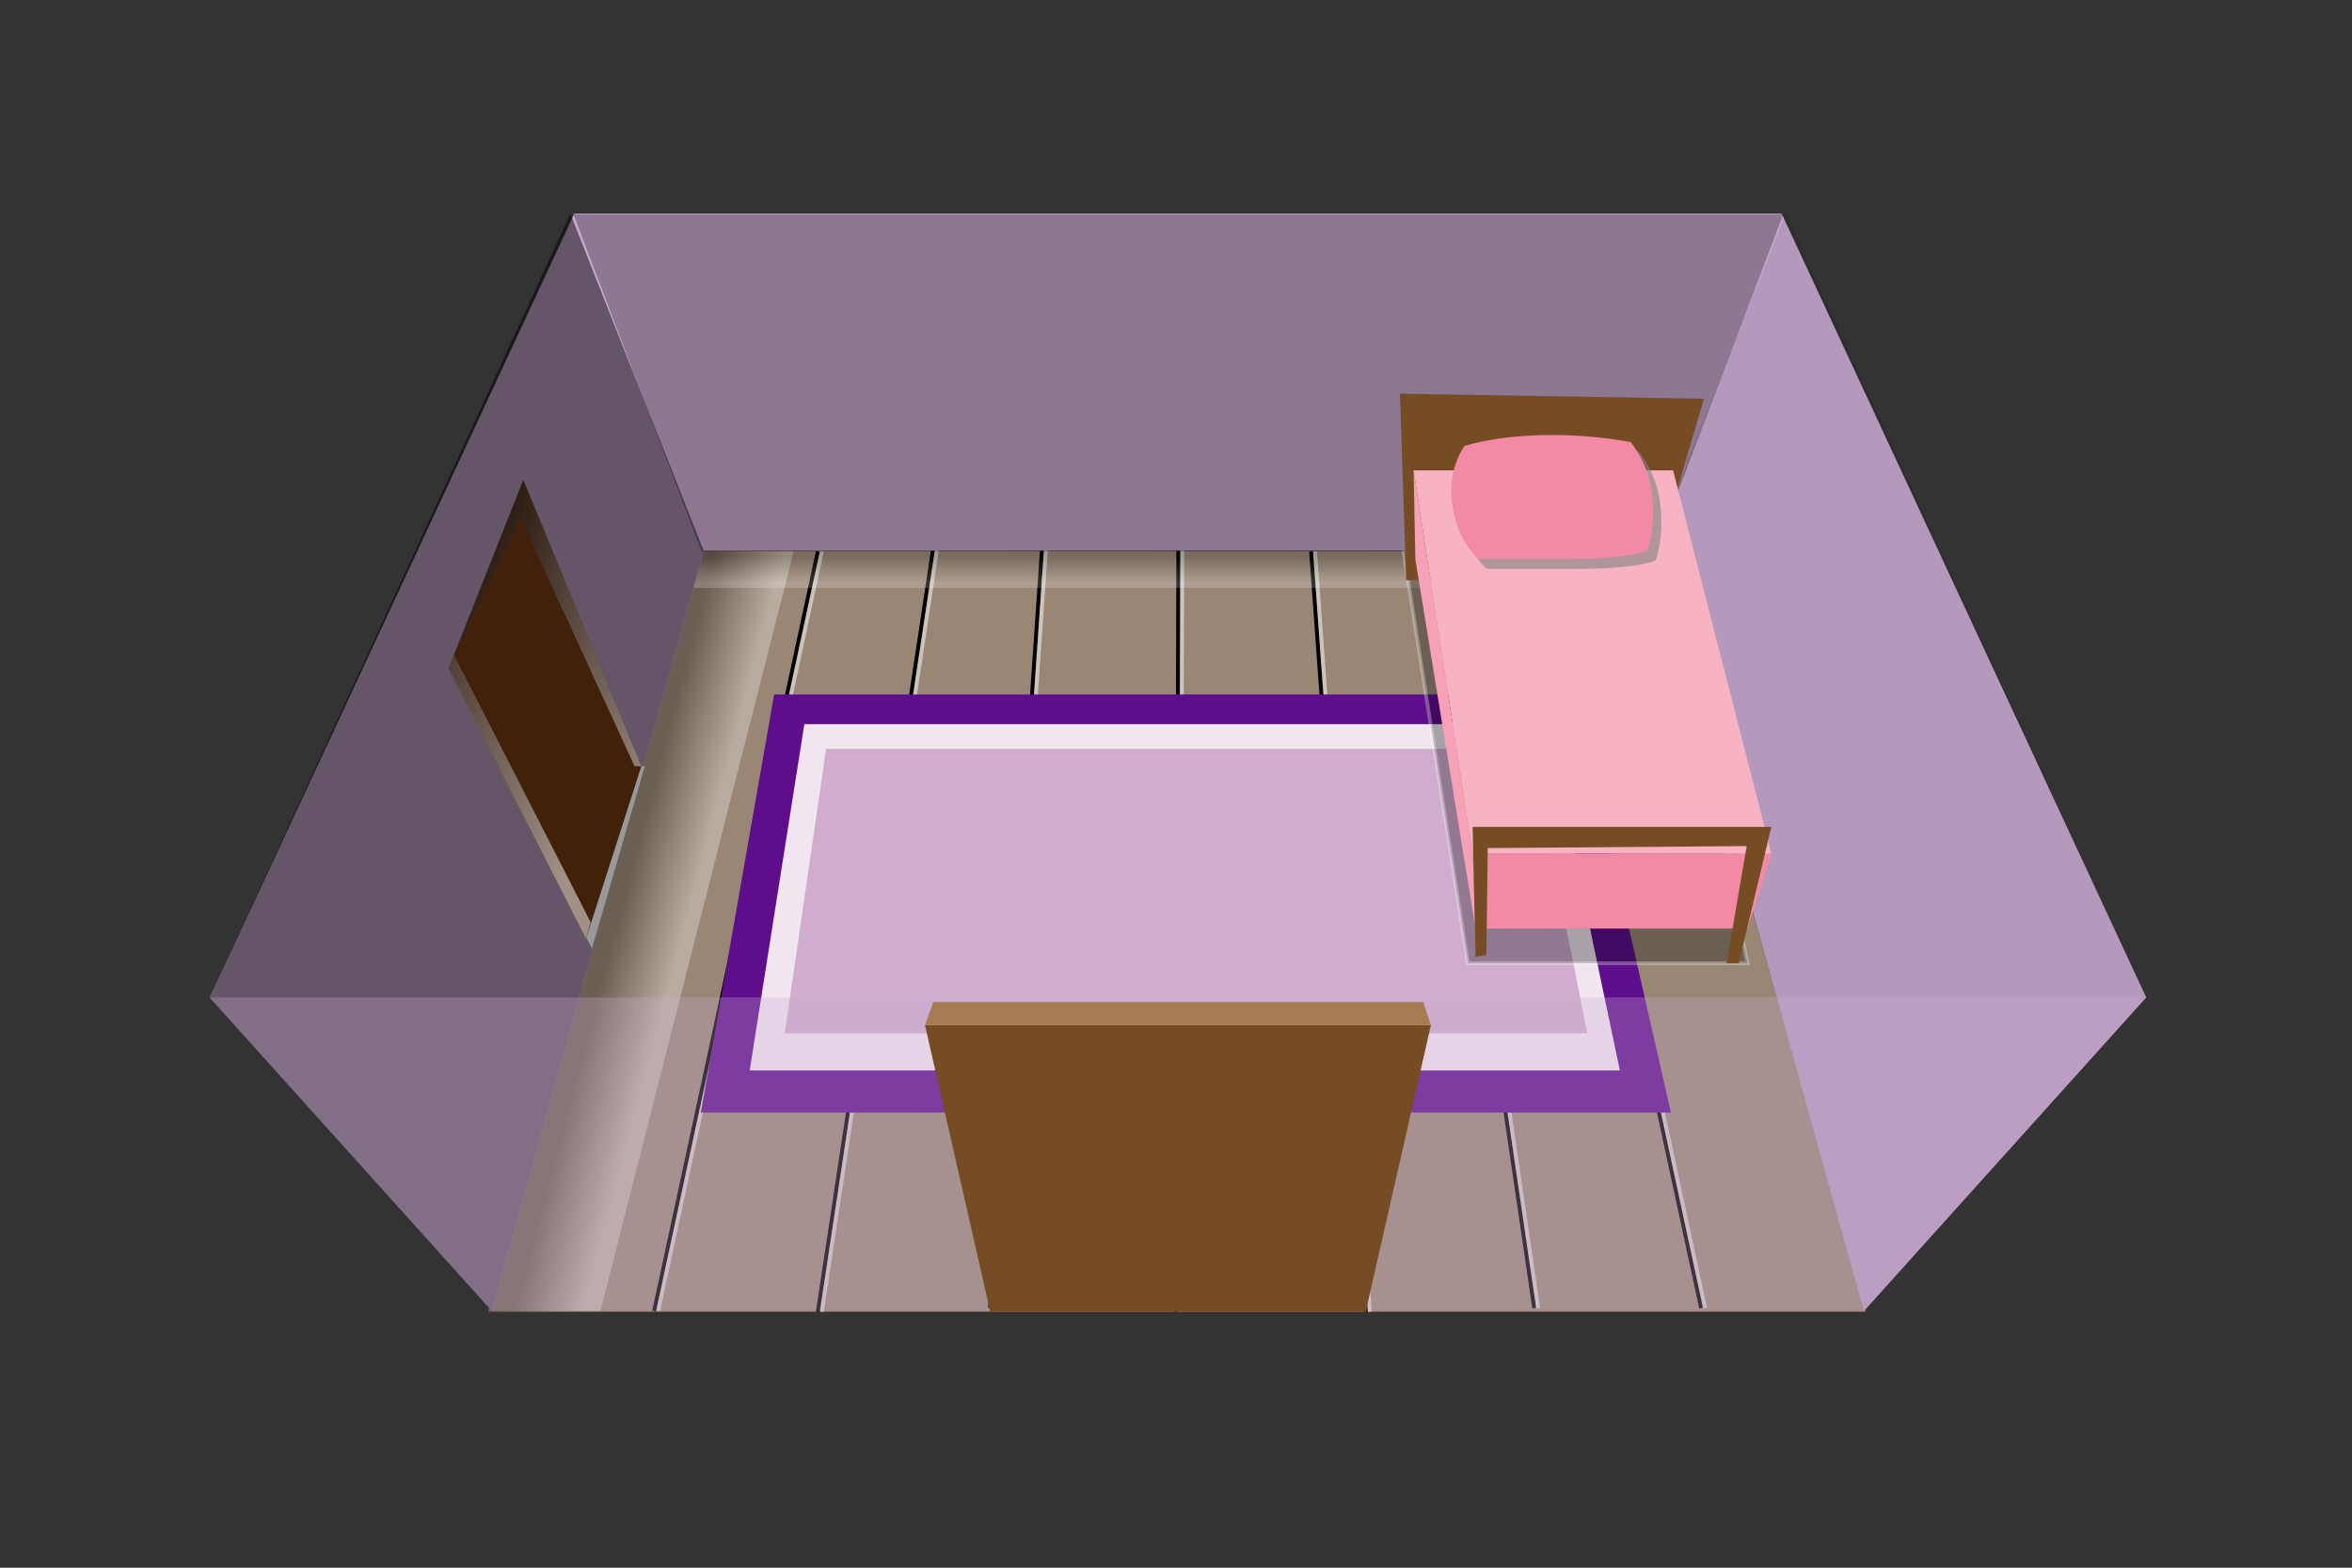 <svg xmlns="http://www.w3.org/2000/svg" xmlns:xlink="http://www.w3.org/1999/xlink" width="600" height="400" viewBox="0 0 600 400">
  <rect x="0" y="0" width="600" height="400" fill="#333333" stroke="none"/>
  <defs>
    <linearGradient id="a" x1="173.71" y1="240.41" x2="157.22" y2="236.05" gradientUnits="userSpaceOnUse">
      <stop offset="0" stop-color="#fff"/>
      <stop offset="1"/>
    </linearGradient>
    <linearGradient id="b" x1="300.54" y1="148.67" x2="300.54" y2="142" xlink:href="#a"/>
    <linearGradient id="c" x1="184.37" y1="177.64" x2="114.86" y2="142.32" xlink:href="#a"/>
    <linearGradient id="d" x1="150.27" y1="212.26" x2="77.38" y2="175.22" gradientUnits="userSpaceOnUse">
      <stop offset="0.01" stop-color="#fff"/>
      <stop offset="1"/>
    </linearGradient>
  </defs>
  <title>room</title>
  <g style="isolation: isolate">
    <g>
      <polygon points="124.5 334.7 179.5 140.5 421.15 140.71 475.91 334.7 124.5 334.7" style="fill: #998675"/>
      <line x1="166.88" y1="334.5" x2="208.64" y2="140.71" style="fill: none;stroke: #000;stroke-miterlimit: 10;mix-blend-mode: overlay"/>
      <line x1="208.64" y1="334.7" x2="238.08" y2="139.78" style="fill: none;stroke: #000;stroke-miterlimit: 10;mix-blend-mode: overlay"/>
      <line x1="252.54" y1="333.76" x2="265.8" y2="140.39" style="fill: none;stroke: #000;stroke-miterlimit: 10;mix-blend-mode: overlay"/>
      <line x1="300" y1="334.7" x2="300.61" y2="139.78" style="fill: none;stroke: #000;stroke-miterlimit: 10;mix-blend-mode: overlay"/>
      <line x1="348.46" y1="334.7" x2="334.47" y2="140.71" style="fill: none;stroke: #000;stroke-miterlimit: 10;mix-blend-mode: overlay"/>
      <line x1="391.39" y1="333.76" x2="363.06" y2="140.71" style="fill: none;stroke: #000;stroke-miterlimit: 10;mix-blend-mode: overlay"/>
      <line x1="433.96" y1="333.76" x2="392.36" y2="140.71" style="fill: none;stroke: #000;stroke-miterlimit: 10;mix-blend-mode: overlay"/>
      <g style="opacity: 0.5;mix-blend-mode: screen">
        <line x1="167.88" y1="334.5" x2="209.64" y2="140.71" style="fill: none;stroke: #fff;stroke-miterlimit: 10;mix-blend-mode: overlay"/>
      </g>
      <g style="opacity: 0.5;mix-blend-mode: screen">
        <line x1="209.64" y1="334.7" x2="239.08" y2="139.78" style="fill: none;stroke: #fff;stroke-miterlimit: 10;mix-blend-mode: overlay"/>
      </g>
      <g style="opacity: 0.5;mix-blend-mode: screen">
        <line x1="253.54" y1="333.76" x2="266.8" y2="140.39" style="fill: none;stroke: #fff;stroke-miterlimit: 10;mix-blend-mode: overlay"/>
      </g>
      <g style="opacity: 0.5;mix-blend-mode: screen">
        <line x1="301" y1="334.7" x2="301.61" y2="139.78" style="fill: none;stroke: #fff;stroke-miterlimit: 10;mix-blend-mode: overlay"/>
      </g>
      <g style="opacity: 0.5;mix-blend-mode: screen">
        <line x1="349.46" y1="334.7" x2="335.47" y2="140.71" style="fill: none;stroke: #fff;stroke-miterlimit: 10;mix-blend-mode: overlay"/>
      </g>
      <g style="opacity: 0.5;mix-blend-mode: screen">
        <line x1="392.39" y1="333.76" x2="364.06" y2="140.71" style="fill: none;stroke: #fff;stroke-miterlimit: 10;mix-blend-mode: overlay"/>
      </g>
      <g style="opacity: 0.5;mix-blend-mode: screen">
        <line x1="434.96" y1="333.76" x2="393.36" y2="140.71" style="fill: none;stroke: #fff;stroke-miterlimit: 10;mix-blend-mode: overlay"/>
      </g>
      <polygon points="124.5 334.7 153.18 334.5 202.49 140.71 179.5 140.5 124.5 334.7" style="opacity: 0.3;mix-blend-mode: multiply;fill: url(#a)"/>
      <polygon points="179.5 140.5 421.15 140.71 424.23 150.02 176.85 150.02 179.5 140.5" style="opacity: 0.2;mix-blend-mode: multiply;fill: url(#b)"/>
      <g>
        <polygon points="401.97 177.2 197.49 177.2 178.79 283.87 426.25 283.87 401.97 177.2" style="fill: #5e0d8b;fill-rule: evenodd"/>
        <polygon points="394.67 184.77 205.19 184.77 191.25 273.13 413.23 273.13 394.67 184.77" style="fill: #f1e6f0;fill-rule: evenodd"/>
        <polygon points="404.93 263.67 200.19 263.67 210.73 191.07 390.45 191.07 404.93 263.67" style="fill: #d0adce;fill-rule: evenodd"/>
      </g>
      <polygon points="374.48 245.79 445.81 245.79 424 142.62 358.06 140.71 374.48 245.79" style="stroke: #fff;stroke-miterlimit: 10;stroke-width: 0.976px;opacity: 0.3;mix-blend-mode: multiply"/>
    </g>
    <g>
      <polygon points="53.5 254.5 125.5 334.5 179.5 140.5 421.5 140.5 475.5 334.5 547.5 254.5 454.5 54.5 146.5 54.5 53.5 254.5" style="fill: #c9aad0"/>
      <polygon points="454.94 54.66 146.28 54.66 178.97 140.71 422.25 140.71 454.94 54.66" style="opacity: 0.3;mix-blend-mode: multiply"/>
      <polygon points="125.5 334.5 53.5 254.5 145.5 54.5 179.5 140.5 125.5 334.5" style="opacity: 0.5;mix-blend-mode: multiply"/>
      <polygon points="475.5 334.5 547.5 254.5 455.5 54.5 421.5 140.5 475.5 334.5" style="opacity: 0.1;mix-blend-mode: multiply"/>
      <polygon points="53.5 254.5 547.5 254.5 475.5 334.5 125.5 334.5 53.5 254.5" style="fill: #c9aad0;opacity: 0.3"/>
    </g>
    <g>
      <polygon points="151 242 114.42 170.61 163.61 195.5 164.5 195.5 151 242" style="fill: #999;mix-blend-mode: multiply"/>
      <polygon points="365.03 261.56 235.97 261.56 252.61 334.7 348.39 334.7 365.03 261.56" style="fill: #754c24"/>
      <polygon points="133.5 122.5 114.42 170.61 149.49 239.51 163.61 195.5 133.5 122.5" style="fill: #42210b"/>
      <polygon points="163.61 195.5 161.88 195.5 132.86 132.32 114.42 170.61 131.11 128.52 133.5 122.5 163.61 195.5" style="opacity: 0.5;mix-blend-mode: multiply;fill: url(#c)"/>
      <polygon points="238.08 255.67 235.97 261.56 365.03 261.56 363.06 255.67 238.08 255.67" style="fill: #a67c52"/>
      <polygon points="149.49 239.51 114.42 170.61 115.81 167.1 150.67 235.3 149.49 239.51" style="opacity: 0.5;mix-blend-mode: multiply;fill: url(#d)"/>
    </g>
    <g>
      <polygon points="358.71 148.02 357.13 100.46 434.68 101.74 421.23 147.39 358.71 148.02" style="fill: #754c24"/>
      <polygon points="451.87 217.79 375.67 217.79 360.61 120.02 426.81 120.02 451.87 217.79" style="fill: #f8b3c2"/>
      <polygon points="451.87 217.79 445.78 236.93 376.42 236.93 375.67 217.79 451.87 217.79" style="fill: #f38aa5"/>
      <polygon points="360.61 120.02 361.06 142.71 376.42 236.93 375.67 217.79 360.61 120.02" style="fill: #f6a1b7"/>
      <path d="M375.71,116.37s-4.59,5.91-3.05,15.42,6.69,13.37,6.69,13.37H402c15.88,0,20.33-2.12,20.33-2.12s2.12-5.34,1.28-13.82a27.08,27.08,0,0,0-5.47-13.88,111,111,0,0,0-20.08-1.8C383.57,113.54,375.71,116.37,375.71,116.37Z" style="fill: gray;opacity: 0.6;mix-blend-mode: multiply"/>
      <path d="M373.59,113.83s-4.59,5.91-3.05,15.42,6.69,13.37,6.69,13.37H399.9c15.88,0,20.33-2.12,20.33-2.12s2.12-5.34,1.28-13.82A27.08,27.08,0,0,0,416,112.8,111,111,0,0,0,396,111C381.45,111,373.59,113.83,373.59,113.83Z" style="fill: #f38aa5"/>
      <polygon points="376.42 244.15 375.67 210.99 451.87 210.99 443.56 245.79 440.45 245.79 445.59 215.88 379.53 216.39 379.17 243.69 376.42 244.15" style="fill: #754c24"/>
    </g>
  </g>
</svg>
